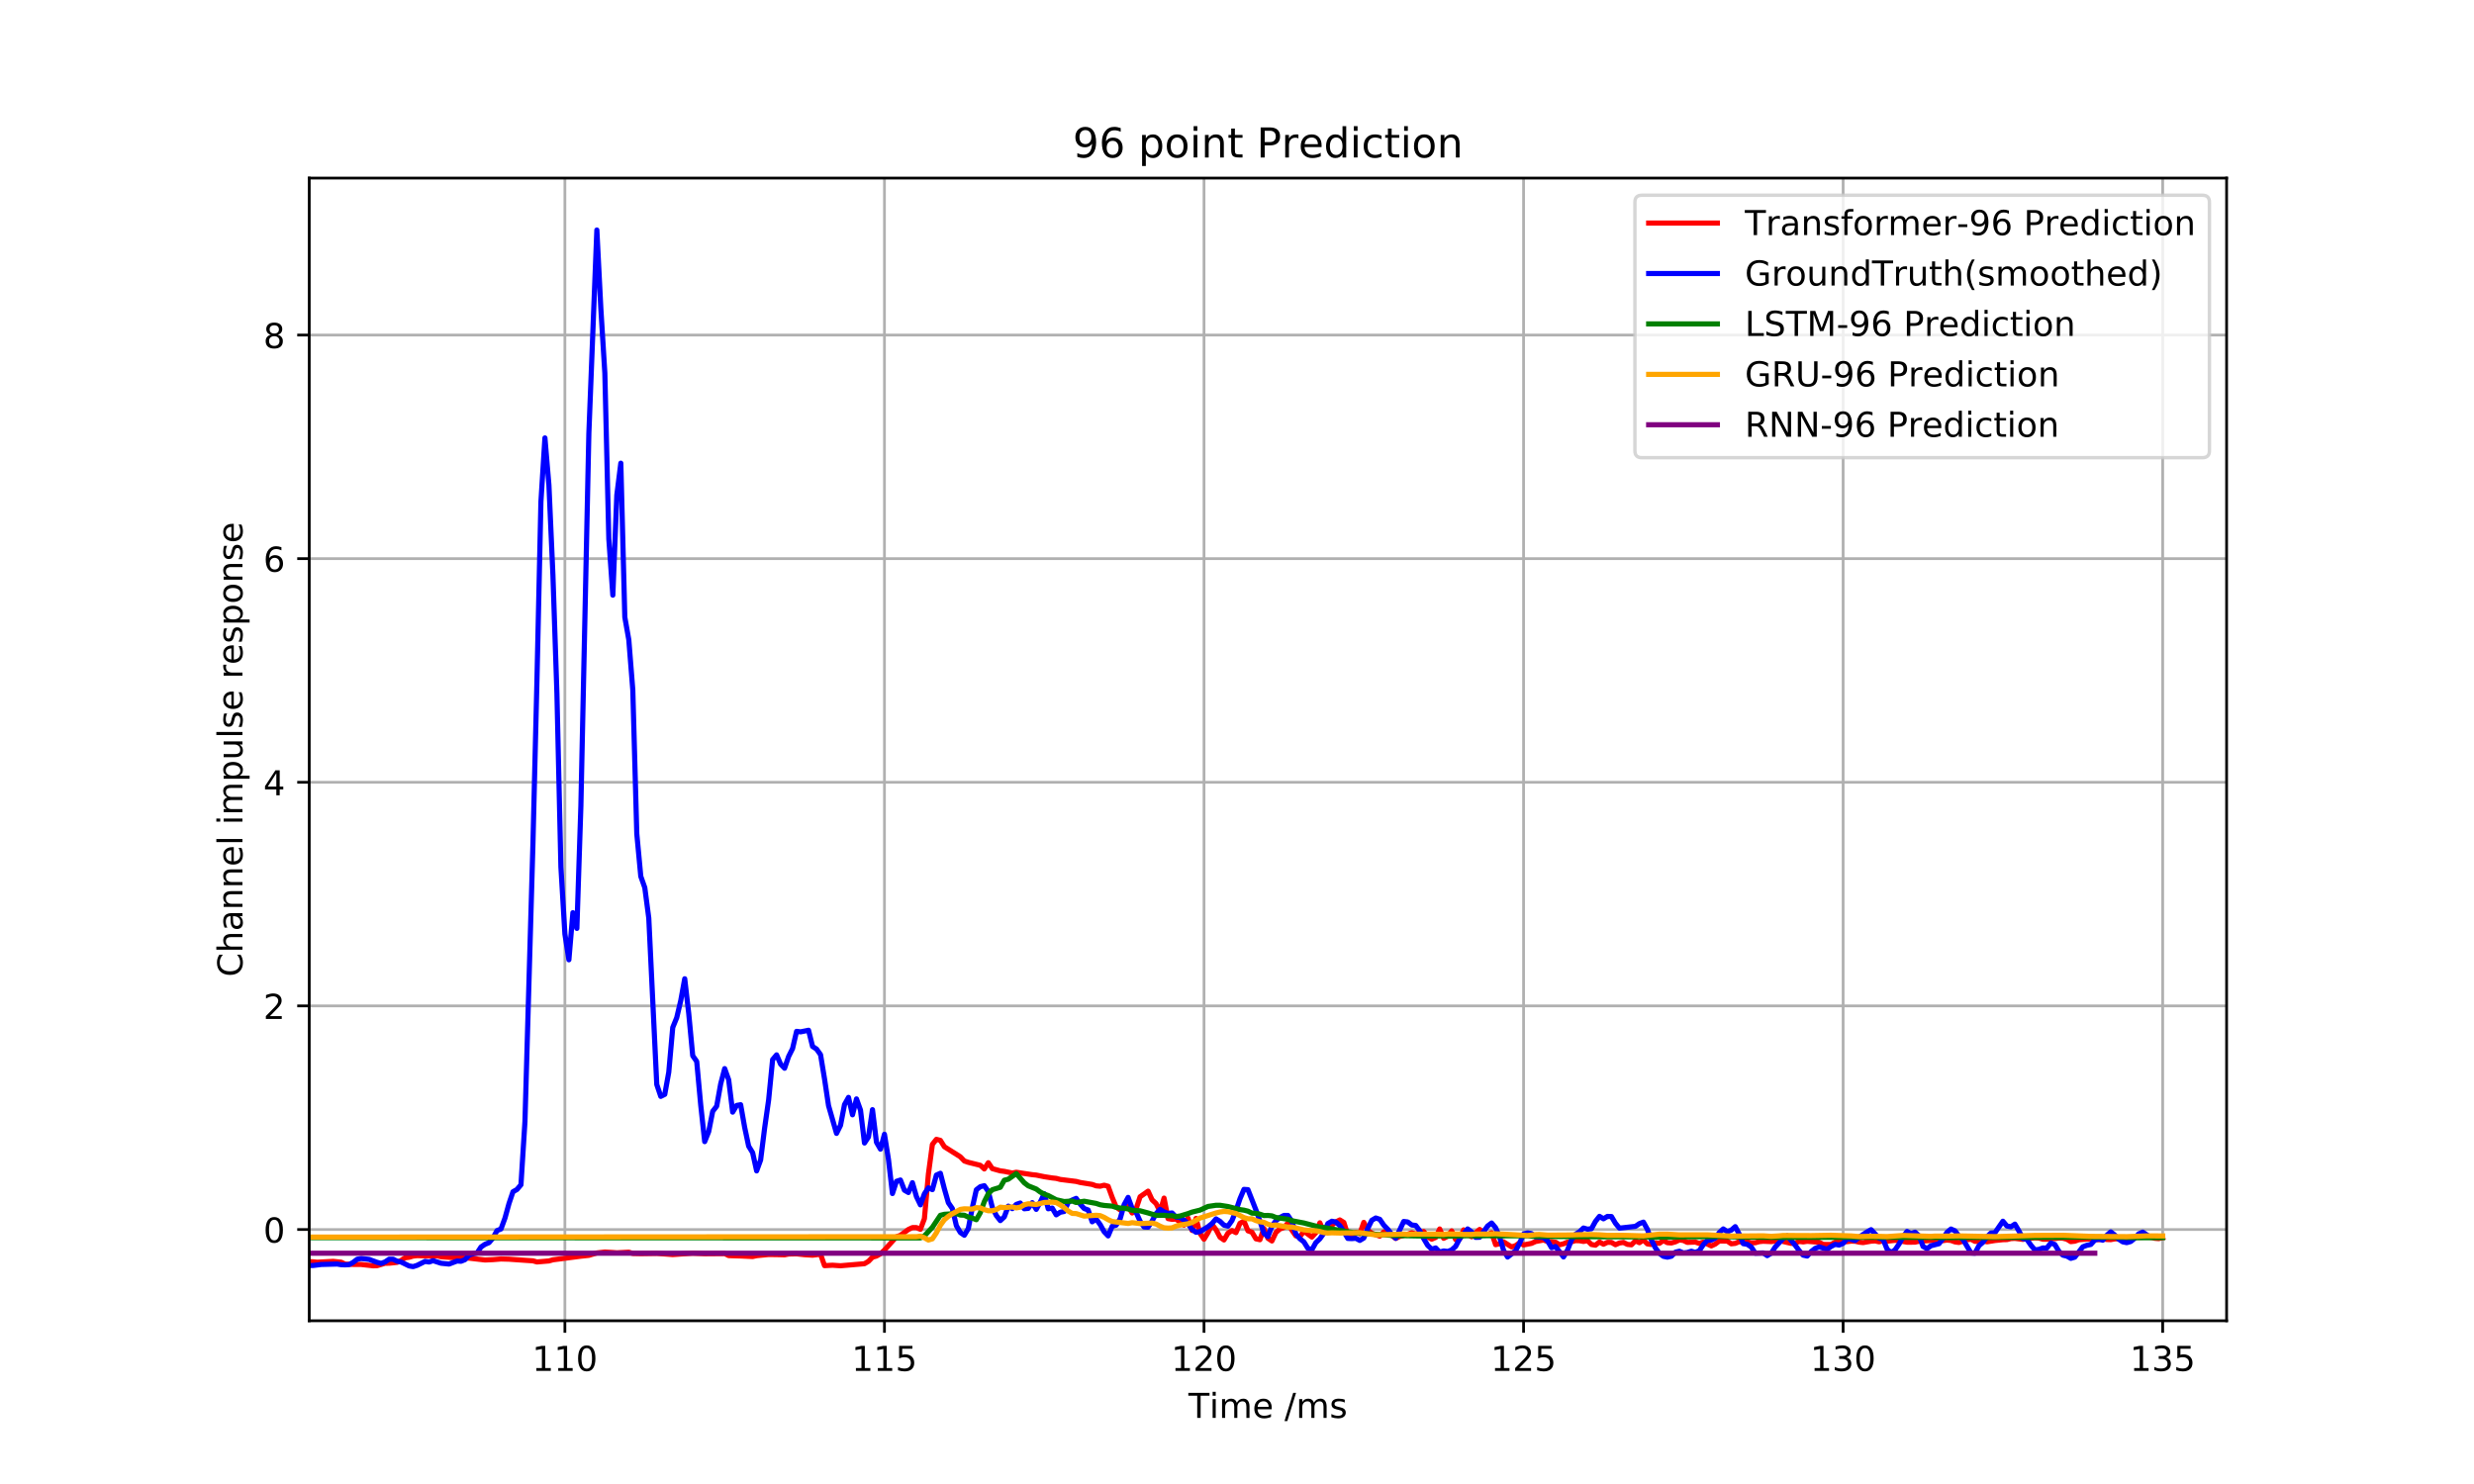 <?xml version="1.0" encoding="utf-8" standalone="no"?>
<!DOCTYPE svg PUBLIC "-//W3C//DTD SVG 1.1//EN"
  "http://www.w3.org/Graphics/SVG/1.1/DTD/svg11.dtd">
<!-- Created with matplotlib (https://matplotlib.org/) -->
<svg height="432pt" version="1.1" viewBox="0 0 720 432" width="720pt" xmlns="http://www.w3.org/2000/svg" xmlns:xlink="http://www.w3.org/1999/xlink">
 <defs>
  <style type="text/css">
*{stroke-linecap:butt;stroke-linejoin:round;}
  </style>
 </defs>
 <g id="figure_1">
  <g id="patch_1">
   <path d="M 0 432 
L 720 432 
L 720 0 
L 0 0 
z
" style="fill:#ffffff;"/>
  </g>
  <g id="axes_1">
   <g id="patch_2">
    <path d="M 90 384.48 
L 648 384.48 
L 648 51.84 
L 90 51.84 
z
" style="fill:#ffffff;"/>
   </g>
   <g id="matplotlib.axis_1">
    <g id="xtick_1">
     <g id="line2d_1">
      <path clip-path="url(#p7c4c75c8b6)" d="M 164.4 384.48 
L 164.4 51.84 
" style="fill:none;stroke:#b0b0b0;stroke-linecap:square;stroke-width:0.8;"/>
     </g>
     <g id="line2d_2">
      <defs>
       <path d="M 0 0 
L 0 3.5 
" id="mdbc71bac42" style="stroke:#000000;stroke-width:0.8;"/>
      </defs>
      <g>
       <use style="stroke:#000000;stroke-width:0.8;" x="164.4" xlink:href="#mdbc71bac42" y="384.48"/>
      </g>
     </g>
     <g id="text_1">
      <!-- 110 -->
      <defs>
       <path d="M 12.406 8.297 
L 28.516 8.297 
L 28.516 63.922 
L 10.984 60.406 
L 10.984 69.391 
L 28.422 72.906 
L 38.281 72.906 
L 38.281 8.297 
L 54.391 8.297 
L 54.391 0 
L 12.406 0 
z
" id="DejaVuSans-49"/>
       <path d="M 31.781 66.406 
Q 24.172 66.406 20.328 58.906 
Q 16.5 51.422 16.5 36.375 
Q 16.5 21.391 20.328 13.891 
Q 24.172 6.391 31.781 6.391 
Q 39.453 6.391 43.281 13.891 
Q 47.125 21.391 47.125 36.375 
Q 47.125 51.422 43.281 58.906 
Q 39.453 66.406 31.781 66.406 
z
M 31.781 74.219 
Q 44.047 74.219 50.516 64.516 
Q 56.984 54.828 56.984 36.375 
Q 56.984 17.969 50.516 8.266 
Q 44.047 -1.422 31.781 -1.422 
Q 19.531 -1.422 13.062 8.266 
Q 6.594 17.969 6.594 36.375 
Q 6.594 54.828 13.062 64.516 
Q 19.531 74.219 31.781 74.219 
z
" id="DejaVuSans-48"/>
      </defs>
      <g transform="translate(154.856 399.078)scale(0.1 -0.1)">
       <use xlink:href="#DejaVuSans-49"/>
       <use x="63.623" xlink:href="#DejaVuSans-49"/>
       <use x="127.246" xlink:href="#DejaVuSans-48"/>
      </g>
     </g>
    </g>
    <g id="xtick_2">
     <g id="line2d_3">
      <path clip-path="url(#p7c4c75c8b6)" d="M 257.4 384.48 
L 257.4 51.84 
" style="fill:none;stroke:#b0b0b0;stroke-linecap:square;stroke-width:0.8;"/>
     </g>
     <g id="line2d_4">
      <g>
       <use style="stroke:#000000;stroke-width:0.8;" x="257.4" xlink:href="#mdbc71bac42" y="384.48"/>
      </g>
     </g>
     <g id="text_2">
      <!-- 115 -->
      <defs>
       <path d="M 10.797 72.906 
L 49.516 72.906 
L 49.516 64.594 
L 19.828 64.594 
L 19.828 46.734 
Q 21.969 47.469 24.109 47.828 
Q 26.266 48.188 28.422 48.188 
Q 40.625 48.188 47.75 41.5 
Q 54.891 34.812 54.891 23.391 
Q 54.891 11.625 47.562 5.094 
Q 40.234 -1.422 26.906 -1.422 
Q 22.312 -1.422 17.547 -0.641 
Q 12.797 0.141 7.719 1.703 
L 7.719 11.625 
Q 12.109 9.234 16.797 8.062 
Q 21.484 6.891 26.703 6.891 
Q 35.156 6.891 40.078 11.328 
Q 45.016 15.766 45.016 23.391 
Q 45.016 31 40.078 35.438 
Q 35.156 39.891 26.703 39.891 
Q 22.75 39.891 18.812 39.016 
Q 14.891 38.141 10.797 36.281 
z
" id="DejaVuSans-53"/>
      </defs>
      <g transform="translate(247.856 399.078)scale(0.1 -0.1)">
       <use xlink:href="#DejaVuSans-49"/>
       <use x="63.623" xlink:href="#DejaVuSans-49"/>
       <use x="127.246" xlink:href="#DejaVuSans-53"/>
      </g>
     </g>
    </g>
    <g id="xtick_3">
     <g id="line2d_5">
      <path clip-path="url(#p7c4c75c8b6)" d="M 350.4 384.48 
L 350.4 51.84 
" style="fill:none;stroke:#b0b0b0;stroke-linecap:square;stroke-width:0.8;"/>
     </g>
     <g id="line2d_6">
      <g>
       <use style="stroke:#000000;stroke-width:0.8;" x="350.4" xlink:href="#mdbc71bac42" y="384.48"/>
      </g>
     </g>
     <g id="text_3">
      <!-- 120 -->
      <defs>
       <path d="M 19.188 8.297 
L 53.609 8.297 
L 53.609 0 
L 7.328 0 
L 7.328 8.297 
Q 12.938 14.109 22.625 23.891 
Q 32.328 33.688 34.812 36.531 
Q 39.547 41.844 41.422 45.531 
Q 43.312 49.219 43.312 52.781 
Q 43.312 58.594 39.234 62.25 
Q 35.156 65.922 28.609 65.922 
Q 23.969 65.922 18.812 64.312 
Q 13.672 62.703 7.812 59.422 
L 7.812 69.391 
Q 13.766 71.781 18.938 73 
Q 24.125 74.219 28.422 74.219 
Q 39.75 74.219 46.484 68.547 
Q 53.219 62.891 53.219 53.422 
Q 53.219 48.922 51.531 44.891 
Q 49.859 40.875 45.406 35.406 
Q 44.188 33.984 37.641 27.219 
Q 31.109 20.453 19.188 8.297 
z
" id="DejaVuSans-50"/>
      </defs>
      <g transform="translate(340.856 399.078)scale(0.1 -0.1)">
       <use xlink:href="#DejaVuSans-49"/>
       <use x="63.623" xlink:href="#DejaVuSans-50"/>
       <use x="127.246" xlink:href="#DejaVuSans-48"/>
      </g>
     </g>
    </g>
    <g id="xtick_4">
     <g id="line2d_7">
      <path clip-path="url(#p7c4c75c8b6)" d="M 443.4 384.48 
L 443.4 51.84 
" style="fill:none;stroke:#b0b0b0;stroke-linecap:square;stroke-width:0.8;"/>
     </g>
     <g id="line2d_8">
      <g>
       <use style="stroke:#000000;stroke-width:0.8;" x="443.4" xlink:href="#mdbc71bac42" y="384.48"/>
      </g>
     </g>
     <g id="text_4">
      <!-- 125 -->
      <g transform="translate(433.856 399.078)scale(0.1 -0.1)">
       <use xlink:href="#DejaVuSans-49"/>
       <use x="63.623" xlink:href="#DejaVuSans-50"/>
       <use x="127.246" xlink:href="#DejaVuSans-53"/>
      </g>
     </g>
    </g>
    <g id="xtick_5">
     <g id="line2d_9">
      <path clip-path="url(#p7c4c75c8b6)" d="M 536.4 384.48 
L 536.4 51.84 
" style="fill:none;stroke:#b0b0b0;stroke-linecap:square;stroke-width:0.8;"/>
     </g>
     <g id="line2d_10">
      <g>
       <use style="stroke:#000000;stroke-width:0.8;" x="536.4" xlink:href="#mdbc71bac42" y="384.48"/>
      </g>
     </g>
     <g id="text_5">
      <!-- 130 -->
      <defs>
       <path d="M 40.578 39.312 
Q 47.656 37.797 51.625 33 
Q 55.609 28.219 55.609 21.188 
Q 55.609 10.406 48.188 4.484 
Q 40.766 -1.422 27.094 -1.422 
Q 22.516 -1.422 17.656 -0.516 
Q 12.797 0.391 7.625 2.203 
L 7.625 11.719 
Q 11.719 9.328 16.594 8.109 
Q 21.484 6.891 26.812 6.891 
Q 36.078 6.891 40.938 10.547 
Q 45.797 14.203 45.797 21.188 
Q 45.797 27.641 41.281 31.266 
Q 36.766 34.906 28.719 34.906 
L 20.219 34.906 
L 20.219 43.016 
L 29.109 43.016 
Q 36.375 43.016 40.234 45.922 
Q 44.094 48.828 44.094 54.297 
Q 44.094 59.906 40.109 62.906 
Q 36.141 65.922 28.719 65.922 
Q 24.656 65.922 20.016 65.031 
Q 15.375 64.156 9.812 62.312 
L 9.812 71.094 
Q 15.438 72.656 20.344 73.438 
Q 25.25 74.219 29.594 74.219 
Q 40.828 74.219 47.359 69.109 
Q 53.906 64.016 53.906 55.328 
Q 53.906 49.266 50.438 45.094 
Q 46.969 40.922 40.578 39.312 
z
" id="DejaVuSans-51"/>
      </defs>
      <g transform="translate(526.856 399.078)scale(0.1 -0.1)">
       <use xlink:href="#DejaVuSans-49"/>
       <use x="63.623" xlink:href="#DejaVuSans-51"/>
       <use x="127.246" xlink:href="#DejaVuSans-48"/>
      </g>
     </g>
    </g>
    <g id="xtick_6">
     <g id="line2d_11">
      <path clip-path="url(#p7c4c75c8b6)" d="M 629.4 384.48 
L 629.4 51.84 
" style="fill:none;stroke:#b0b0b0;stroke-linecap:square;stroke-width:0.8;"/>
     </g>
     <g id="line2d_12">
      <g>
       <use style="stroke:#000000;stroke-width:0.8;" x="629.4" xlink:href="#mdbc71bac42" y="384.48"/>
      </g>
     </g>
     <g id="text_6">
      <!-- 135 -->
      <g transform="translate(619.856 399.078)scale(0.1 -0.1)">
       <use xlink:href="#DejaVuSans-49"/>
       <use x="63.623" xlink:href="#DejaVuSans-51"/>
       <use x="127.246" xlink:href="#DejaVuSans-53"/>
      </g>
     </g>
    </g>
    <g id="text_7">
     <!-- Time /ms -->
     <defs>
      <path d="M -0.297 72.906 
L 61.375 72.906 
L 61.375 64.594 
L 35.5 64.594 
L 35.5 0 
L 25.594 0 
L 25.594 64.594 
L -0.297 64.594 
z
" id="DejaVuSans-84"/>
      <path d="M 9.422 54.688 
L 18.406 54.688 
L 18.406 0 
L 9.422 0 
z
M 9.422 75.984 
L 18.406 75.984 
L 18.406 64.594 
L 9.422 64.594 
z
" id="DejaVuSans-105"/>
      <path d="M 52 44.188 
Q 55.375 50.25 60.062 53.125 
Q 64.75 56 71.094 56 
Q 79.641 56 84.281 50.016 
Q 88.922 44.047 88.922 33.016 
L 88.922 0 
L 79.891 0 
L 79.891 32.719 
Q 79.891 40.578 77.094 44.375 
Q 74.312 48.188 68.609 48.188 
Q 61.625 48.188 57.562 43.547 
Q 53.516 38.922 53.516 30.906 
L 53.516 0 
L 44.484 0 
L 44.484 32.719 
Q 44.484 40.625 41.703 44.406 
Q 38.922 48.188 33.109 48.188 
Q 26.219 48.188 22.156 43.531 
Q 18.109 38.875 18.109 30.906 
L 18.109 0 
L 9.078 0 
L 9.078 54.688 
L 18.109 54.688 
L 18.109 46.188 
Q 21.188 51.219 25.484 53.609 
Q 29.781 56 35.688 56 
Q 41.656 56 45.828 52.969 
Q 50 49.953 52 44.188 
z
" id="DejaVuSans-109"/>
      <path d="M 56.203 29.594 
L 56.203 25.203 
L 14.891 25.203 
Q 15.484 15.922 20.484 11.062 
Q 25.484 6.203 34.422 6.203 
Q 39.594 6.203 44.453 7.469 
Q 49.312 8.734 54.109 11.281 
L 54.109 2.781 
Q 49.266 0.734 44.188 -0.344 
Q 39.109 -1.422 33.891 -1.422 
Q 20.797 -1.422 13.156 6.188 
Q 5.516 13.812 5.516 26.812 
Q 5.516 40.234 12.766 48.109 
Q 20.016 56 32.328 56 
Q 43.359 56 49.781 48.891 
Q 56.203 41.797 56.203 29.594 
z
M 47.219 32.234 
Q 47.125 39.594 43.094 43.984 
Q 39.062 48.391 32.422 48.391 
Q 24.906 48.391 20.391 44.141 
Q 15.875 39.891 15.188 32.172 
z
" id="DejaVuSans-101"/>
      <path id="DejaVuSans-32"/>
      <path d="M 25.391 72.906 
L 33.688 72.906 
L 8.297 -9.281 
L 0 -9.281 
z
" id="DejaVuSans-47"/>
      <path d="M 44.281 53.078 
L 44.281 44.578 
Q 40.484 46.531 36.375 47.5 
Q 32.281 48.484 27.875 48.484 
Q 21.188 48.484 17.844 46.438 
Q 14.5 44.391 14.5 40.281 
Q 14.5 37.156 16.891 35.375 
Q 19.281 33.594 26.516 31.984 
L 29.594 31.297 
Q 39.156 29.25 43.188 25.516 
Q 47.219 21.781 47.219 15.094 
Q 47.219 7.469 41.188 3.016 
Q 35.156 -1.422 24.609 -1.422 
Q 20.219 -1.422 15.453 -0.562 
Q 10.688 0.297 5.422 2 
L 5.422 11.281 
Q 10.406 8.688 15.234 7.391 
Q 20.062 6.109 24.812 6.109 
Q 31.156 6.109 34.562 8.281 
Q 37.984 10.453 37.984 14.406 
Q 37.984 18.062 35.516 20.016 
Q 33.062 21.969 24.703 23.781 
L 21.578 24.516 
Q 13.234 26.266 9.516 29.906 
Q 5.812 33.547 5.812 39.891 
Q 5.812 47.609 11.281 51.797 
Q 16.75 56 26.812 56 
Q 31.781 56 36.172 55.266 
Q 40.578 54.547 44.281 53.078 
z
" id="DejaVuSans-115"/>
     </defs>
     <g transform="translate(345.864 412.757)scale(0.1 -0.1)">
      <use xlink:href="#DejaVuSans-84"/>
      <use x="61.037" xlink:href="#DejaVuSans-105"/>
      <use x="88.82" xlink:href="#DejaVuSans-109"/>
      <use x="186.232" xlink:href="#DejaVuSans-101"/>
      <use x="247.756" xlink:href="#DejaVuSans-32"/>
      <use x="279.543" xlink:href="#DejaVuSans-47"/>
      <use x="313.234" xlink:href="#DejaVuSans-109"/>
      <use x="410.646" xlink:href="#DejaVuSans-115"/>
     </g>
    </g>
   </g>
   <g id="matplotlib.axis_2">
    <g id="ytick_1">
     <g id="line2d_13">
      <path clip-path="url(#p7c4c75c8b6)" d="M 90 357.915 
L 648 357.915 
" style="fill:none;stroke:#b0b0b0;stroke-linecap:square;stroke-width:0.8;"/>
     </g>
     <g id="line2d_14">
      <defs>
       <path d="M 0 0 
L -3.5 0 
" id="m0d0dd8acbd" style="stroke:#000000;stroke-width:0.8;"/>
      </defs>
      <g>
       <use style="stroke:#000000;stroke-width:0.8;" x="90" xlink:href="#m0d0dd8acbd" y="357.915"/>
      </g>
     </g>
     <g id="text_8">
      <!-- 0 -->
      <g transform="translate(76.638 361.714)scale(0.1 -0.1)">
       <use xlink:href="#DejaVuSans-48"/>
      </g>
     </g>
    </g>
    <g id="ytick_2">
     <g id="line2d_15">
      <path clip-path="url(#p7c4c75c8b6)" d="M 90 292.819 
L 648 292.819 
" style="fill:none;stroke:#b0b0b0;stroke-linecap:square;stroke-width:0.8;"/>
     </g>
     <g id="line2d_16">
      <g>
       <use style="stroke:#000000;stroke-width:0.8;" x="90" xlink:href="#m0d0dd8acbd" y="292.819"/>
      </g>
     </g>
     <g id="text_9">
      <!-- 2 -->
      <g transform="translate(76.638 296.618)scale(0.1 -0.1)">
       <use xlink:href="#DejaVuSans-50"/>
      </g>
     </g>
    </g>
    <g id="ytick_3">
     <g id="line2d_17">
      <path clip-path="url(#p7c4c75c8b6)" d="M 90 227.723 
L 648 227.723 
" style="fill:none;stroke:#b0b0b0;stroke-linecap:square;stroke-width:0.8;"/>
     </g>
     <g id="line2d_18">
      <g>
       <use style="stroke:#000000;stroke-width:0.8;" x="90" xlink:href="#m0d0dd8acbd" y="227.723"/>
      </g>
     </g>
     <g id="text_10">
      <!-- 4 -->
      <defs>
       <path d="M 37.797 64.312 
L 12.891 25.391 
L 37.797 25.391 
z
M 35.203 72.906 
L 47.609 72.906 
L 47.609 25.391 
L 58.016 25.391 
L 58.016 17.188 
L 47.609 17.188 
L 47.609 0 
L 37.797 0 
L 37.797 17.188 
L 4.891 17.188 
L 4.891 26.703 
z
" id="DejaVuSans-52"/>
      </defs>
      <g transform="translate(76.638 231.522)scale(0.1 -0.1)">
       <use xlink:href="#DejaVuSans-52"/>
      </g>
     </g>
    </g>
    <g id="ytick_4">
     <g id="line2d_19">
      <path clip-path="url(#p7c4c75c8b6)" d="M 90 162.627 
L 648 162.627 
" style="fill:none;stroke:#b0b0b0;stroke-linecap:square;stroke-width:0.8;"/>
     </g>
     <g id="line2d_20">
      <g>
       <use style="stroke:#000000;stroke-width:0.8;" x="90" xlink:href="#m0d0dd8acbd" y="162.627"/>
      </g>
     </g>
     <g id="text_11">
      <!-- 6 -->
      <defs>
       <path d="M 33.016 40.375 
Q 26.375 40.375 22.484 35.828 
Q 18.609 31.297 18.609 23.391 
Q 18.609 15.531 22.484 10.953 
Q 26.375 6.391 33.016 6.391 
Q 39.656 6.391 43.531 10.953 
Q 47.406 15.531 47.406 23.391 
Q 47.406 31.297 43.531 35.828 
Q 39.656 40.375 33.016 40.375 
z
M 52.594 71.297 
L 52.594 62.312 
Q 48.875 64.062 45.094 64.984 
Q 41.312 65.922 37.594 65.922 
Q 27.828 65.922 22.672 59.328 
Q 17.531 52.734 16.797 39.406 
Q 19.672 43.656 24.016 45.922 
Q 28.375 48.188 33.594 48.188 
Q 44.578 48.188 50.953 41.516 
Q 57.328 34.859 57.328 23.391 
Q 57.328 12.156 50.688 5.359 
Q 44.047 -1.422 33.016 -1.422 
Q 20.359 -1.422 13.672 8.266 
Q 6.984 17.969 6.984 36.375 
Q 6.984 53.656 15.188 63.938 
Q 23.391 74.219 37.203 74.219 
Q 40.922 74.219 44.703 73.484 
Q 48.484 72.75 52.594 71.297 
z
" id="DejaVuSans-54"/>
      </defs>
      <g transform="translate(76.638 166.427)scale(0.1 -0.1)">
       <use xlink:href="#DejaVuSans-54"/>
      </g>
     </g>
    </g>
    <g id="ytick_5">
     <g id="line2d_21">
      <path clip-path="url(#p7c4c75c8b6)" d="M 90 97.532 
L 648 97.532 
" style="fill:none;stroke:#b0b0b0;stroke-linecap:square;stroke-width:0.8;"/>
     </g>
     <g id="line2d_22">
      <g>
       <use style="stroke:#000000;stroke-width:0.8;" x="90" xlink:href="#m0d0dd8acbd" y="97.532"/>
      </g>
     </g>
     <g id="text_12">
      <!-- 8 -->
      <defs>
       <path d="M 31.781 34.625 
Q 24.75 34.625 20.719 30.859 
Q 16.703 27.094 16.703 20.516 
Q 16.703 13.922 20.719 10.156 
Q 24.75 6.391 31.781 6.391 
Q 38.812 6.391 42.859 10.172 
Q 46.922 13.969 46.922 20.516 
Q 46.922 27.094 42.891 30.859 
Q 38.875 34.625 31.781 34.625 
z
M 21.922 38.812 
Q 15.578 40.375 12.031 44.719 
Q 8.5 49.078 8.5 55.328 
Q 8.5 64.062 14.719 69.141 
Q 20.953 74.219 31.781 74.219 
Q 42.672 74.219 48.875 69.141 
Q 55.078 64.062 55.078 55.328 
Q 55.078 49.078 51.531 44.719 
Q 48 40.375 41.703 38.812 
Q 48.828 37.156 52.797 32.312 
Q 56.781 27.484 56.781 20.516 
Q 56.781 9.906 50.312 4.234 
Q 43.844 -1.422 31.781 -1.422 
Q 19.734 -1.422 13.25 4.234 
Q 6.781 9.906 6.781 20.516 
Q 6.781 27.484 10.781 32.312 
Q 14.797 37.156 21.922 38.812 
z
M 18.312 54.391 
Q 18.312 48.734 21.844 45.562 
Q 25.391 42.391 31.781 42.391 
Q 38.141 42.391 41.719 45.562 
Q 45.312 48.734 45.312 54.391 
Q 45.312 60.062 41.719 63.234 
Q 38.141 66.406 31.781 66.406 
Q 25.391 66.406 21.844 63.234 
Q 18.312 60.062 18.312 54.391 
z
" id="DejaVuSans-56"/>
      </defs>
      <g transform="translate(76.638 101.331)scale(0.1 -0.1)">
       <use xlink:href="#DejaVuSans-56"/>
      </g>
     </g>
    </g>
    <g id="text_13">
     <!-- Channel impulse response -->
     <defs>
      <path d="M 64.406 67.281 
L 64.406 56.891 
Q 59.422 61.531 53.781 63.812 
Q 48.141 66.109 41.797 66.109 
Q 29.297 66.109 22.656 58.469 
Q 16.016 50.828 16.016 36.375 
Q 16.016 21.969 22.656 14.328 
Q 29.297 6.688 41.797 6.688 
Q 48.141 6.688 53.781 8.984 
Q 59.422 11.281 64.406 15.922 
L 64.406 5.609 
Q 59.234 2.094 53.438 0.328 
Q 47.656 -1.422 41.219 -1.422 
Q 24.656 -1.422 15.125 8.703 
Q 5.609 18.844 5.609 36.375 
Q 5.609 53.953 15.125 64.078 
Q 24.656 74.219 41.219 74.219 
Q 47.75 74.219 53.531 72.484 
Q 59.328 70.75 64.406 67.281 
z
" id="DejaVuSans-67"/>
      <path d="M 54.891 33.016 
L 54.891 0 
L 45.906 0 
L 45.906 32.719 
Q 45.906 40.484 42.875 44.328 
Q 39.844 48.188 33.797 48.188 
Q 26.516 48.188 22.312 43.547 
Q 18.109 38.922 18.109 30.906 
L 18.109 0 
L 9.078 0 
L 9.078 75.984 
L 18.109 75.984 
L 18.109 46.188 
Q 21.344 51.125 25.703 53.562 
Q 30.078 56 35.797 56 
Q 45.219 56 50.047 50.172 
Q 54.891 44.344 54.891 33.016 
z
" id="DejaVuSans-104"/>
      <path d="M 34.281 27.484 
Q 23.391 27.484 19.188 25 
Q 14.984 22.516 14.984 16.5 
Q 14.984 11.719 18.141 8.906 
Q 21.297 6.109 26.703 6.109 
Q 34.188 6.109 38.703 11.406 
Q 43.219 16.703 43.219 25.484 
L 43.219 27.484 
z
M 52.203 31.203 
L 52.203 0 
L 43.219 0 
L 43.219 8.297 
Q 40.141 3.328 35.547 0.953 
Q 30.953 -1.422 24.312 -1.422 
Q 15.922 -1.422 10.953 3.297 
Q 6 8.016 6 15.922 
Q 6 25.141 12.172 29.828 
Q 18.359 34.516 30.609 34.516 
L 43.219 34.516 
L 43.219 35.406 
Q 43.219 41.609 39.141 45 
Q 35.062 48.391 27.688 48.391 
Q 23 48.391 18.547 47.266 
Q 14.109 46.141 10.016 43.891 
L 10.016 52.203 
Q 14.938 54.109 19.578 55.047 
Q 24.219 56 28.609 56 
Q 40.484 56 46.344 49.844 
Q 52.203 43.703 52.203 31.203 
z
" id="DejaVuSans-97"/>
      <path d="M 54.891 33.016 
L 54.891 0 
L 45.906 0 
L 45.906 32.719 
Q 45.906 40.484 42.875 44.328 
Q 39.844 48.188 33.797 48.188 
Q 26.516 48.188 22.312 43.547 
Q 18.109 38.922 18.109 30.906 
L 18.109 0 
L 9.078 0 
L 9.078 54.688 
L 18.109 54.688 
L 18.109 46.188 
Q 21.344 51.125 25.703 53.562 
Q 30.078 56 35.797 56 
Q 45.219 56 50.047 50.172 
Q 54.891 44.344 54.891 33.016 
z
" id="DejaVuSans-110"/>
      <path d="M 9.422 75.984 
L 18.406 75.984 
L 18.406 0 
L 9.422 0 
z
" id="DejaVuSans-108"/>
      <path d="M 18.109 8.203 
L 18.109 -20.797 
L 9.078 -20.797 
L 9.078 54.688 
L 18.109 54.688 
L 18.109 46.391 
Q 20.953 51.266 25.266 53.625 
Q 29.594 56 35.594 56 
Q 45.562 56 51.781 48.094 
Q 58.016 40.188 58.016 27.297 
Q 58.016 14.406 51.781 6.484 
Q 45.562 -1.422 35.594 -1.422 
Q 29.594 -1.422 25.266 0.953 
Q 20.953 3.328 18.109 8.203 
z
M 48.688 27.297 
Q 48.688 37.203 44.609 42.844 
Q 40.531 48.484 33.406 48.484 
Q 26.266 48.484 22.188 42.844 
Q 18.109 37.203 18.109 27.297 
Q 18.109 17.391 22.188 11.75 
Q 26.266 6.109 33.406 6.109 
Q 40.531 6.109 44.609 11.75 
Q 48.688 17.391 48.688 27.297 
z
" id="DejaVuSans-112"/>
      <path d="M 8.5 21.578 
L 8.5 54.688 
L 17.484 54.688 
L 17.484 21.922 
Q 17.484 14.156 20.5 10.266 
Q 23.531 6.391 29.594 6.391 
Q 36.859 6.391 41.078 11.031 
Q 45.312 15.672 45.312 23.688 
L 45.312 54.688 
L 54.297 54.688 
L 54.297 0 
L 45.312 0 
L 45.312 8.406 
Q 42.047 3.422 37.719 1 
Q 33.406 -1.422 27.688 -1.422 
Q 18.266 -1.422 13.375 4.438 
Q 8.5 10.297 8.5 21.578 
z
M 31.109 56 
z
" id="DejaVuSans-117"/>
      <path d="M 41.109 46.297 
Q 39.594 47.172 37.812 47.578 
Q 36.031 48 33.891 48 
Q 26.266 48 22.188 43.047 
Q 18.109 38.094 18.109 28.812 
L 18.109 0 
L 9.078 0 
L 9.078 54.688 
L 18.109 54.688 
L 18.109 46.188 
Q 20.953 51.172 25.484 53.578 
Q 30.031 56 36.531 56 
Q 37.453 56 38.578 55.875 
Q 39.703 55.766 41.062 55.516 
z
" id="DejaVuSans-114"/>
      <path d="M 30.609 48.391 
Q 23.391 48.391 19.188 42.75 
Q 14.984 37.109 14.984 27.297 
Q 14.984 17.484 19.156 11.844 
Q 23.344 6.203 30.609 6.203 
Q 37.797 6.203 41.984 11.859 
Q 46.188 17.531 46.188 27.297 
Q 46.188 37.016 41.984 42.703 
Q 37.797 48.391 30.609 48.391 
z
M 30.609 56 
Q 42.328 56 49.016 48.375 
Q 55.719 40.766 55.719 27.297 
Q 55.719 13.875 49.016 6.219 
Q 42.328 -1.422 30.609 -1.422 
Q 18.844 -1.422 12.172 6.219 
Q 5.516 13.875 5.516 27.297 
Q 5.516 40.766 12.172 48.375 
Q 18.844 56 30.609 56 
z
" id="DejaVuSans-111"/>
     </defs>
     <g transform="translate(70.558 284.357)rotate(-90)scale(0.1 -0.1)">
      <use xlink:href="#DejaVuSans-67"/>
      <use x="69.824" xlink:href="#DejaVuSans-104"/>
      <use x="133.203" xlink:href="#DejaVuSans-97"/>
      <use x="194.482" xlink:href="#DejaVuSans-110"/>
      <use x="257.861" xlink:href="#DejaVuSans-110"/>
      <use x="321.24" xlink:href="#DejaVuSans-101"/>
      <use x="382.764" xlink:href="#DejaVuSans-108"/>
      <use x="410.547" xlink:href="#DejaVuSans-32"/>
      <use x="442.334" xlink:href="#DejaVuSans-105"/>
      <use x="470.117" xlink:href="#DejaVuSans-109"/>
      <use x="567.529" xlink:href="#DejaVuSans-112"/>
      <use x="631.006" xlink:href="#DejaVuSans-117"/>
      <use x="694.385" xlink:href="#DejaVuSans-108"/>
      <use x="722.168" xlink:href="#DejaVuSans-115"/>
      <use x="774.268" xlink:href="#DejaVuSans-101"/>
      <use x="835.791" xlink:href="#DejaVuSans-32"/>
      <use x="867.578" xlink:href="#DejaVuSans-114"/>
      <use x="908.66" xlink:href="#DejaVuSans-101"/>
      <use x="970.184" xlink:href="#DejaVuSans-115"/>
      <use x="1022.283" xlink:href="#DejaVuSans-112"/>
      <use x="1085.76" xlink:href="#DejaVuSans-111"/>
      <use x="1146.941" xlink:href="#DejaVuSans-110"/>
      <use x="1210.32" xlink:href="#DejaVuSans-115"/>
      <use x="1262.42" xlink:href="#DejaVuSans-101"/>
     </g>
    </g>
   </g>
   <g id="line2d_23">
    <path clip-path="url(#p7c4c75c8b6)" d="M 88.838 367.201 
L 91.162 367.325 
L 92.325 367.437 
L 96.975 367.187 
L 99.3 367.438 
L 100.463 368.002 
L 102.787 368.074 
L 105.112 368.09 
L 108.6 368.48 
L 109.763 368.438 
L 112.088 367.734 
L 113.25 367.723 
L 115.575 367.478 
L 116.737 366.911 
L 117.9 366.147 
L 119.062 365.991 
L 120.225 365.653 
L 121.388 365.517 
L 124.875 365.616 
L 127.2 365.563 
L 128.363 365.839 
L 130.688 366.013 
L 133.012 366.202 
L 136.5 366.25 
L 141.15 366.786 
L 143.475 366.683 
L 145.8 366.493 
L 148.125 366.556 
L 152.775 366.881 
L 155.1 367.034 
L 156.262 367.36 
L 159.75 367.067 
L 160.912 366.737 
L 169.05 365.684 
L 171.375 365.438 
L 173.7 364.738 
L 176.025 364.478 
L 178.35 364.614 
L 179.512 364.701 
L 183 364.516 
L 184.162 364.882 
L 186.488 364.936 
L 191.137 364.862 
L 195.787 365.216 
L 201.6 364.816 
L 205.088 364.968 
L 210.9 364.92 
L 212.062 365.514 
L 215.55 365.619 
L 219.037 365.784 
L 220.2 365.531 
L 223.688 365.193 
L 226.012 365.222 
L 228.338 365.282 
L 229.5 365.052 
L 231.825 365 
L 234.15 365.25 
L 236.475 365.39 
L 238.8 365.114 
L 239.963 368.437 
L 242.287 368.314 
L 244.613 368.47 
L 251.588 367.873 
L 252.75 367.177 
L 253.912 365.978 
L 255.075 365.641 
L 256.238 364.984 
L 257.4 363.908 
L 260.887 360.021 
L 262.05 359.609 
L 264.375 357.9 
L 265.538 357.361 
L 266.7 357.358 
L 267.863 357.855 
L 269.025 354.764 
L 270.188 341.782 
L 271.35 333.136 
L 272.512 331.663 
L 273.675 331.97 
L 274.837 333.817 
L 279.488 336.755 
L 280.65 337.966 
L 281.812 338.364 
L 285.3 339.227 
L 286.462 340.286 
L 287.625 338.473 
L 288.788 340.191 
L 291.113 340.843 
L 292.275 340.992 
L 294.6 341.477 
L 295.762 341.249 
L 298.087 341.609 
L 300.413 341.953 
L 301.575 342.072 
L 303.9 342.544 
L 306.225 342.908 
L 307.387 343.033 
L 308.55 343.34 
L 313.2 343.922 
L 314.363 344.226 
L 317.85 344.79 
L 319.012 345.206 
L 320.175 345.314 
L 321.337 345.02 
L 322.5 345.339 
L 323.663 348.526 
L 324.825 351.346 
L 325.988 352.204 
L 327.15 351.571 
L 328.312 351.163 
L 329.475 353.105 
L 330.637 351.886 
L 331.8 348.382 
L 334.125 346.752 
L 335.288 349.283 
L 336.45 350.368 
L 337.613 352.684 
L 338.775 348.775 
L 339.938 354.746 
L 341.1 354.955 
L 342.262 354.877 
L 344.587 356.639 
L 345.75 354.593 
L 346.913 358.182 
L 348.075 354.69 
L 349.238 359.048 
L 350.4 360.746 
L 351.562 358.836 
L 352.725 356.444 
L 353.887 357.953 
L 355.05 360.152 
L 356.212 360.957 
L 357.375 358.976 
L 358.538 358.232 
L 359.7 358.824 
L 360.863 356.108 
L 362.025 355.468 
L 363.188 358.299 
L 364.35 358.692 
L 365.512 360.625 
L 366.675 360.886 
L 367.837 357.624 
L 369 360.476 
L 370.163 361.251 
L 371.325 358.779 
L 372.488 357.755 
L 373.65 357.341 
L 374.812 356.032 
L 375.975 358.124 
L 377.137 359.762 
L 378.3 360.012 
L 379.462 358.403 
L 381.788 360.114 
L 382.95 358.84 
L 384.113 355.972 
L 385.275 358.682 
L 386.438 358.739 
L 387.6 356.692 
L 388.762 355.722 
L 389.925 355.129 
L 391.087 355.855 
L 392.25 359.47 
L 393.413 359.807 
L 394.575 358.778 
L 395.738 359.142 
L 396.9 355.837 
L 398.062 358.1 
L 399.225 359.001 
L 401.55 359.845 
L 402.712 358.622 
L 403.875 358.35 
L 405.038 359.661 
L 406.2 360.51 
L 407.363 359.923 
L 409.688 359.308 
L 410.85 358.873 
L 412.012 359.218 
L 414.337 358.499 
L 415.5 360.061 
L 416.663 360.731 
L 417.825 360.222 
L 418.988 357.761 
L 420.15 360.473 
L 421.312 359.882 
L 422.475 358.316 
L 423.637 360.844 
L 424.8 360.671 
L 425.962 358.019 
L 427.125 359.342 
L 428.288 360.019 
L 429.45 358.861 
L 430.613 357.897 
L 431.775 358.878 
L 432.938 359.393 
L 434.1 358.874 
L 435.262 362.33 
L 436.425 362.039 
L 437.587 361.516 
L 439.913 362.982 
L 441.075 362.62 
L 442.238 361.792 
L 443.4 362.405 
L 445.725 361.949 
L 446.887 361.412 
L 449.212 360.98 
L 450.375 361.402 
L 451.538 361.453 
L 452.7 361.618 
L 453.863 362.36 
L 455.025 362.075 
L 456.188 361.599 
L 457.35 361.495 
L 458.512 361.152 
L 459.675 361.18 
L 460.837 361.392 
L 462 361.151 
L 463.163 362.282 
L 464.325 362.482 
L 465.488 361.541 
L 466.65 362.194 
L 467.812 361.644 
L 468.975 361.673 
L 470.137 362.344 
L 471.3 361.839 
L 472.462 361.676 
L 473.625 362.245 
L 474.788 362.367 
L 475.95 361.199 
L 477.113 361.751 
L 478.275 360.95 
L 479.438 362.102 
L 480.6 362.277 
L 481.762 361.789 
L 482.925 361.941 
L 484.087 361.125 
L 485.25 361.75 
L 486.413 361.83 
L 487.575 361.509 
L 488.738 360.951 
L 489.9 361.108 
L 491.062 361.666 
L 493.387 361.571 
L 494.55 361.972 
L 495.712 361.58 
L 498.038 362.689 
L 499.2 362.144 
L 500.363 361.253 
L 502.688 361.293 
L 503.85 362.075 
L 505.012 361.95 
L 506.175 361.443 
L 507.337 361.666 
L 508.5 361.513 
L 509.663 361.798 
L 510.825 361.77 
L 511.988 361.446 
L 513.15 361.33 
L 515.475 361.435 
L 516.638 361.272 
L 517.8 360.928 
L 518.962 361.412 
L 521.288 361.953 
L 522.45 361.837 
L 523.612 361.385 
L 524.775 361.523 
L 525.938 361.345 
L 529.425 361.627 
L 530.587 362.253 
L 532.913 362.27 
L 534.075 361.62 
L 535.237 361.113 
L 536.4 361.47 
L 537.562 361.449 
L 538.725 361.31 
L 539.888 361.319 
L 541.05 361.594 
L 542.212 361.72 
L 544.538 361.307 
L 545.7 361.237 
L 546.862 361.494 
L 548.025 361.195 
L 549.188 361.32 
L 551.513 361.06 
L 552.675 361.194 
L 555 361.609 
L 557.325 361.597 
L 558.487 361.321 
L 563.138 361.041 
L 564.3 361.155 
L 565.462 361.154 
L 566.625 360.984 
L 567.788 361.104 
L 568.95 361.522 
L 570.112 361.689 
L 572.438 360.883 
L 573.6 360.743 
L 574.763 361.359 
L 575.925 361.393 
L 577.087 361.124 
L 578.25 361.498 
L 580.575 361.116 
L 582.9 360.876 
L 584.062 360.848 
L 585.225 360.555 
L 586.388 360.495 
L 588.712 360.789 
L 589.875 360.568 
L 592.2 360.337 
L 593.362 360.391 
L 594.525 360.738 
L 595.688 360.747 
L 596.85 360.587 
L 598.013 360.553 
L 599.175 360.39 
L 600.337 360.442 
L 601.5 360.741 
L 602.663 361.445 
L 603.825 361.311 
L 604.987 360.897 
L 607.312 360.712 
L 608.475 360.654 
L 610.8 360.888 
L 611.962 360.605 
L 613.125 360.821 
L 614.288 360.863 
L 615.45 360.644 
L 616.612 360.633 
L 617.775 360.258 
L 618.938 360.518 
L 620.1 360.539 
L 621.263 360.205 
L 624.75 360.091 
L 625.913 360.142 
L 627.075 360.469 
L 628.237 360.564 
L 629.4 360.294 
L 629.4 360.294 
" style="fill:none;stroke:#ff0000;stroke-linecap:square;stroke-width:1.5;"/>
   </g>
   <g id="line2d_24">
    <path clip-path="url(#p7c4c75c8b6)" d="M 88.838 368.119 
L 90 368.387 
L 91.162 368.384 
L 93.487 368.093 
L 98.138 367.969 
L 99.3 368.163 
L 100.463 368.201 
L 101.625 368.117 
L 102.787 367.478 
L 103.95 366.574 
L 105.112 366.36 
L 107.438 366.619 
L 109.763 367.48 
L 110.925 367.79 
L 112.088 367.345 
L 113.25 366.566 
L 114.412 366.563 
L 115.575 367.15 
L 116.737 367.382 
L 119.062 368.52 
L 120.225 368.719 
L 121.388 368.35 
L 123.713 367.195 
L 124.875 367.381 
L 126.037 366.981 
L 128.363 367.738 
L 130.688 367.971 
L 133.012 367.088 
L 134.175 367.159 
L 135.338 366.69 
L 136.5 365.353 
L 137.662 365.007 
L 138.825 364.785 
L 139.988 363.001 
L 141.15 362.224 
L 142.312 361.746 
L 143.475 360.366 
L 144.637 358.241 
L 145.8 357.759 
L 146.963 354.588 
L 148.125 350.374 
L 149.287 346.927 
L 150.45 346.267 
L 151.613 344.888 
L 152.775 326.494 
L 155.1 245.614 
L 156.262 198.229 
L 157.425 146.021 
L 158.588 127.48 
L 159.75 141.193 
L 160.912 167.336 
L 162.075 201.807 
L 163.238 252.395 
L 164.4 271.905 
L 165.562 279.399 
L 166.725 265.688 
L 167.887 270.261 
L 169.05 234.701 
L 171.375 126.18 
L 173.7 66.96 
L 174.863 89.821 
L 176.025 108.614 
L 177.188 156.923 
L 178.35 173.253 
L 179.512 144.114 
L 180.675 134.835 
L 181.838 179.659 
L 183 186.252 
L 184.162 200.865 
L 185.325 242.713 
L 186.488 255.117 
L 187.65 258.396 
L 188.812 267.26 
L 191.137 315.71 
L 192.3 319.164 
L 193.463 318.577 
L 194.625 312.147 
L 195.787 299.097 
L 196.95 296.238 
L 198.113 291.3 
L 199.275 284.926 
L 200.438 295.001 
L 201.6 307.333 
L 202.762 308.991 
L 203.925 321.643 
L 205.088 332.331 
L 206.25 329.417 
L 207.412 323.521 
L 208.575 322.015 
L 209.738 315.521 
L 210.9 311.082 
L 212.062 314.319 
L 213.225 323.745 
L 214.387 321.796 
L 215.55 321.587 
L 216.713 328.17 
L 217.875 333.65 
L 219.037 335.56 
L 220.2 340.851 
L 221.363 337.671 
L 222.525 328.4 
L 223.688 320.238 
L 224.85 308.459 
L 226.012 307.076 
L 227.175 309.772 
L 228.338 310.968 
L 229.5 307.568 
L 230.662 305.236 
L 231.825 300.236 
L 232.988 300.377 
L 235.312 299.915 
L 236.475 304.628 
L 237.637 305.389 
L 238.8 307.019 
L 239.963 314.09 
L 241.125 321.852 
L 243.45 329.934 
L 244.613 327.593 
L 245.775 321.546 
L 246.938 319.454 
L 248.1 324.524 
L 249.262 319.897 
L 250.425 323.14 
L 251.588 332.737 
L 252.75 330.977 
L 253.912 323.028 
L 255.075 332.515 
L 256.238 334.521 
L 257.4 330.191 
L 258.562 337.469 
L 259.725 347.448 
L 260.887 343.897 
L 262.05 343.507 
L 263.212 346.476 
L 264.375 347.148 
L 265.538 344.286 
L 266.7 348.316 
L 267.863 350.739 
L 269.025 347.526 
L 270.188 345.767 
L 271.35 346.308 
L 272.512 342.072 
L 273.675 341.55 
L 274.837 346.061 
L 276 350.121 
L 277.163 351.816 
L 278.325 356.8 
L 279.488 358.792 
L 280.65 359.585 
L 281.812 357.607 
L 282.975 351.54 
L 284.137 346.353 
L 285.3 345.449 
L 286.462 345.162 
L 287.625 346.856 
L 288.788 351.433 
L 289.95 353.832 
L 291.113 355.32 
L 292.275 354.239 
L 293.438 351.112 
L 294.6 351.838 
L 295.762 350.61 
L 296.925 350.207 
L 298.087 351.875 
L 299.25 351.764 
L 300.413 350.1 
L 301.575 352.052 
L 302.738 349.95 
L 303.9 347.494 
L 305.062 351.882 
L 306.225 351.676 
L 307.387 353.646 
L 308.55 352.895 
L 309.712 352.663 
L 310.875 350.028 
L 312.038 349.341 
L 313.2 348.85 
L 314.363 350.513 
L 315.525 351.808 
L 316.688 352.238 
L 317.85 355.672 
L 319.012 354.877 
L 320.175 356.474 
L 321.337 358.569 
L 322.5 359.777 
L 323.663 356.995 
L 324.825 356.652 
L 325.988 354.804 
L 327.15 350.691 
L 328.312 348.571 
L 329.475 351.75 
L 330.637 352.918 
L 331.8 355.511 
L 332.962 357.176 
L 334.125 357.241 
L 335.288 355.449 
L 336.45 353.288 
L 337.613 352.055 
L 338.775 352.796 
L 339.938 353.223 
L 341.1 353.097 
L 342.262 354.287 
L 343.425 354.421 
L 344.587 355.175 
L 345.75 356.268 
L 346.913 357.912 
L 348.075 358.724 
L 349.238 358.519 
L 351.562 357.106 
L 352.725 356.181 
L 353.887 354.823 
L 355.05 355.532 
L 356.212 356.655 
L 357.375 356.936 
L 358.538 355.309 
L 359.7 352.441 
L 360.863 348.976 
L 362.025 346.236 
L 363.188 346.318 
L 365.512 352.233 
L 366.675 355.447 
L 367.837 359.018 
L 369 359.973 
L 370.163 356.912 
L 371.325 355.363 
L 372.488 354.436 
L 373.65 353.828 
L 374.812 353.817 
L 375.975 355.542 
L 377.137 359.246 
L 378.3 360.6 
L 379.462 361.513 
L 380.625 363.396 
L 381.788 363.815 
L 382.95 361.727 
L 384.113 360.622 
L 385.275 358.986 
L 386.438 356.18 
L 387.6 355.512 
L 388.762 355.728 
L 389.925 356.77 
L 391.087 358.51 
L 392.25 360.511 
L 393.413 360.564 
L 394.575 360.467 
L 395.738 361.09 
L 396.9 360.395 
L 398.062 357.602 
L 399.225 355.233 
L 400.387 354.561 
L 401.55 354.95 
L 402.712 356.637 
L 403.875 357.851 
L 405.038 359.304 
L 406.2 360.471 
L 408.525 355.575 
L 409.688 355.723 
L 410.85 356.602 
L 412.012 356.736 
L 413.175 358.264 
L 414.337 360.567 
L 415.5 362.541 
L 416.663 363.649 
L 417.825 363.29 
L 418.988 364.494 
L 420.15 364.158 
L 421.312 364.316 
L 422.475 363.867 
L 423.637 362.826 
L 424.8 360.623 
L 427.125 357.749 
L 428.288 358.612 
L 429.45 360.203 
L 430.613 360.166 
L 432.938 356.897 
L 434.1 356.027 
L 435.262 357.406 
L 436.425 360.08 
L 437.587 363.998 
L 438.75 365.935 
L 441.075 364.1 
L 442.238 361.939 
L 443.4 359.24 
L 444.562 358.919 
L 445.725 359.102 
L 446.887 360.07 
L 449.212 360.24 
L 450.375 361.195 
L 451.538 363.204 
L 452.7 362.862 
L 455.025 365.905 
L 456.188 363.909 
L 457.35 360.909 
L 458.512 359.289 
L 459.675 358.574 
L 460.837 357.485 
L 462 357.816 
L 463.163 357.686 
L 464.325 355.556 
L 465.488 354.089 
L 466.65 354.8 
L 467.812 354.106 
L 468.975 354.143 
L 470.137 356.103 
L 471.3 357.518 
L 475.95 356.999 
L 477.113 356.203 
L 478.275 355.766 
L 479.438 357.887 
L 480.6 360.974 
L 481.762 363.265 
L 482.925 364.853 
L 484.087 365.721 
L 485.25 365.965 
L 486.413 365.7 
L 487.575 364.522 
L 488.738 364.239 
L 489.9 364.738 
L 491.062 364.604 
L 492.225 364.235 
L 493.387 364.589 
L 494.55 364.084 
L 495.712 362.329 
L 496.875 361.082 
L 498.038 360.984 
L 499.2 360.405 
L 500.363 358.819 
L 501.525 357.745 
L 502.688 358.559 
L 503.85 358.09 
L 505.012 357.086 
L 506.175 359.271 
L 507.337 362.036 
L 508.5 362.225 
L 509.663 363.001 
L 510.825 364.812 
L 513.15 364.732 
L 514.312 365.521 
L 515.475 364.809 
L 516.638 363.01 
L 518.962 360.531 
L 520.125 359.745 
L 522.45 362.496 
L 523.612 364.068 
L 524.775 365.38 
L 525.938 365.637 
L 527.1 364.333 
L 528.263 363.417 
L 529.425 362.969 
L 531.75 363.67 
L 532.913 362.841 
L 534.075 362.247 
L 535.237 362.439 
L 536.4 361.953 
L 537.562 360.604 
L 538.725 360.777 
L 539.888 361.137 
L 541.05 360.153 
L 543.375 358.604 
L 544.538 357.965 
L 546.862 360.45 
L 548.025 360.77 
L 549.188 363.639 
L 550.35 364.638 
L 551.513 363.837 
L 552.675 362.147 
L 553.837 360.073 
L 555 358.48 
L 556.163 359.135 
L 557.325 358.695 
L 558.487 359.741 
L 559.65 362.836 
L 560.812 363.5 
L 561.975 362.635 
L 564.3 362.049 
L 565.462 360.553 
L 566.625 358.742 
L 567.788 357.776 
L 568.95 358.299 
L 570.112 359.844 
L 571.275 360.794 
L 573.6 364.73 
L 574.763 364.806 
L 575.925 362.63 
L 577.087 361.637 
L 578.25 360.056 
L 579.413 358.943 
L 580.575 358.854 
L 582.9 355.505 
L 584.062 356.9 
L 585.225 357.125 
L 586.388 356.352 
L 587.55 358.324 
L 588.712 360.557 
L 589.875 360.784 
L 591.038 362.474 
L 592.2 363.837 
L 593.362 363.714 
L 594.525 363.291 
L 595.688 363.312 
L 596.85 361.833 
L 598.013 362.289 
L 599.175 364.238 
L 600.337 365.381 
L 601.5 365.657 
L 602.663 366.311 
L 603.825 365.968 
L 606.15 362.955 
L 607.312 362.519 
L 608.475 362.267 
L 609.638 360.994 
L 610.8 360.683 
L 611.962 361.03 
L 613.125 359.606 
L 614.288 358.614 
L 615.45 359.534 
L 616.612 360.741 
L 617.775 361.505 
L 618.938 361.739 
L 620.1 361.412 
L 621.263 360.461 
L 622.425 359.188 
L 623.587 358.68 
L 624.75 359.459 
L 624.75 359.459 
" style="fill:none;stroke:#0000ff;stroke-linecap:square;stroke-width:1.5;"/>
   </g>
   <g id="line2d_25">
    <path clip-path="url(#p7c4c75c8b6)" d="M 88.838 360.287 
L 108.6 360.289 
L 267.863 360.36 
L 269.025 359.783 
L 271.35 357.273 
L 273.675 353.78 
L 274.837 353.488 
L 277.163 353.343 
L 278.325 353.273 
L 279.488 353.702 
L 280.65 353.763 
L 281.812 354.307 
L 282.975 354.604 
L 284.137 355.059 
L 285.3 353.028 
L 286.462 349.797 
L 287.625 347.494 
L 288.788 346.333 
L 291.113 345.624 
L 292.275 343.572 
L 293.438 343.272 
L 295.762 341.638 
L 298.087 344.312 
L 299.25 345.202 
L 301.575 346.135 
L 302.738 346.995 
L 303.9 347.631 
L 305.062 348.029 
L 307.387 349.25 
L 309.712 349.776 
L 312.038 349.627 
L 313.2 350.06 
L 315.525 349.682 
L 319.012 350.322 
L 320.175 350.713 
L 321.337 350.907 
L 323.663 351.107 
L 324.825 351.471 
L 325.988 351.66 
L 327.15 351.727 
L 328.312 351.932 
L 329.475 352.331 
L 331.8 352.464 
L 334.125 353.097 
L 336.45 353.8 
L 338.775 353.78 
L 339.938 353.916 
L 341.1 353.886 
L 342.262 354.138 
L 343.425 353.989 
L 345.75 353.284 
L 346.913 352.844 
L 349.238 352.268 
L 351.562 351.201 
L 353.887 350.861 
L 355.05 350.863 
L 357.375 351.226 
L 360.863 352.123 
L 362.025 352.282 
L 363.188 352.574 
L 364.35 353.148 
L 365.512 353.206 
L 366.675 353.456 
L 367.837 353.853 
L 369 353.821 
L 370.163 353.942 
L 371.325 354.407 
L 374.812 354.93 
L 375.975 355.357 
L 379.462 356.015 
L 384.113 357.229 
L 385.275 357.334 
L 391.087 358.372 
L 394.575 358.913 
L 402.712 359.46 
L 405.038 359.642 
L 414.337 359.818 
L 416.663 359.788 
L 418.988 359.782 
L 420.15 359.746 
L 421.312 359.849 
L 428.288 359.701 
L 429.45 359.789 
L 432.938 359.708 
L 435.262 359.764 
L 444.562 359.746 
L 446.887 359.946 
L 449.212 359.902 
L 452.7 359.948 
L 460.837 360.013 
L 479.438 360.067 
L 480.6 360.177 
L 500.363 359.951 
L 505.012 360.065 
L 511.988 360.176 
L 517.8 360.222 
L 520.125 360.233 
L 525.938 360.193 
L 532.913 360.217 
L 536.4 360.178 
L 558.487 360.207 
L 561.975 360.213 
L 564.3 360.235 
L 567.788 360.282 
L 572.438 360.206 
L 575.925 360.23 
L 599.175 360.189 
L 603.825 360.123 
L 617.775 360.197 
L 622.425 360.312 
L 628.237 360.287 
L 629.4 360.274 
L 629.4 360.274 
" style="fill:none;stroke:#008000;stroke-linecap:square;stroke-width:1.5;"/>
   </g>
   <g id="line2d_26">
    <path clip-path="url(#p7c4c75c8b6)" d="M 88.838 360.109 
L 99.3 360.118 
L 266.7 360.01 
L 267.863 359.847 
L 269.025 360.324 
L 270.188 360.981 
L 271.35 360.633 
L 272.512 358.89 
L 273.675 356.677 
L 274.837 355.075 
L 276 354.078 
L 277.163 353.318 
L 279.488 352.057 
L 280.65 351.889 
L 282.975 351.964 
L 284.137 351.553 
L 285.3 351.624 
L 286.462 352.119 
L 287.625 352.463 
L 288.788 352.456 
L 289.95 352.117 
L 291.113 351.416 
L 292.275 351.533 
L 294.6 351.358 
L 295.762 351.625 
L 296.925 351.411 
L 298.087 350.713 
L 299.25 350.421 
L 301.575 350.645 
L 303.9 350.045 
L 306.225 349.946 
L 307.387 350.084 
L 308.55 350.745 
L 309.712 351.55 
L 310.875 352.539 
L 312.038 353.23 
L 313.2 353.278 
L 315.525 354.017 
L 319.012 353.769 
L 320.175 353.87 
L 321.337 354.369 
L 322.5 355.053 
L 323.663 355.585 
L 328.312 356.155 
L 329.475 355.923 
L 331.8 356.191 
L 335.288 356.044 
L 336.45 356.317 
L 337.613 356.944 
L 338.775 357.413 
L 339.938 357.5 
L 341.1 357.435 
L 342.262 356.929 
L 343.425 356.634 
L 345.75 356.234 
L 346.913 355.87 
L 349.238 354.585 
L 353.887 353.099 
L 355.05 352.819 
L 356.212 352.658 
L 357.375 352.731 
L 359.7 353.243 
L 362.025 354.448 
L 363.188 354.795 
L 364.35 354.801 
L 365.512 355.318 
L 366.675 355.667 
L 367.837 355.826 
L 369 356.369 
L 370.163 356.702 
L 371.325 356.603 
L 374.812 357.213 
L 375.975 357.185 
L 379.462 358.021 
L 381.788 358.256 
L 382.95 358.289 
L 384.113 358.488 
L 385.275 358.814 
L 386.438 358.941 
L 387.6 358.882 
L 389.925 358.943 
L 395.738 358.843 
L 400.387 359.486 
L 408.525 359.25 
L 409.688 359.344 
L 410.85 359.266 
L 413.175 359.272 
L 417.825 359.274 
L 420.15 359.359 
L 421.312 359.216 
L 424.8 359.255 
L 425.962 359.356 
L 428.288 359.344 
L 429.45 359.209 
L 432.938 359.251 
L 435.262 359.155 
L 441.075 359.449 
L 444.562 359.676 
L 446.887 359.4 
L 448.05 359.361 
L 450.375 359.536 
L 455.025 359.527 
L 457.35 359.486 
L 459.675 359.423 
L 463.163 359.386 
L 465.488 359.454 
L 467.812 359.613 
L 472.462 359.603 
L 478.275 359.765 
L 482.925 359.273 
L 485.25 359.262 
L 488.738 359.474 
L 496.875 359.457 
L 503.85 359.827 
L 513.15 359.746 
L 515.475 359.896 
L 517.8 359.758 
L 518.962 359.65 
L 527.1 359.687 
L 532.913 359.58 
L 536.4 359.702 
L 538.725 359.778 
L 541.05 359.966 
L 544.538 359.881 
L 546.862 359.911 
L 549.188 359.973 
L 553.837 359.641 
L 561.975 359.906 
L 563.138 359.823 
L 566.625 359.837 
L 570.112 359.773 
L 580.575 359.986 
L 592.2 359.636 
L 600.337 359.591 
L 608.475 359.905 
L 618.938 359.996 
L 624.75 359.767 
L 629.4 359.786 
L 629.4 359.786 
" style="fill:none;stroke:#ffa500;stroke-linecap:square;stroke-width:1.5;"/>
   </g>
   <g id="line2d_27">
    <path clip-path="url(#p7c4c75c8b6)" d="M 88.838 364.815 
L 609.638 364.815 
L 609.638 364.815 
" style="fill:none;stroke:#800080;stroke-linecap:square;stroke-width:1.5;"/>
   </g>
   <g id="patch_3">
    <path d="M 90 384.48 
L 90 51.84 
" style="fill:none;stroke:#000000;stroke-linecap:square;stroke-linejoin:miter;stroke-width:0.8;"/>
   </g>
   <g id="patch_4">
    <path d="M 648 384.48 
L 648 51.84 
" style="fill:none;stroke:#000000;stroke-linecap:square;stroke-linejoin:miter;stroke-width:0.8;"/>
   </g>
   <g id="patch_5">
    <path d="M 90 384.48 
L 648 384.48 
" style="fill:none;stroke:#000000;stroke-linecap:square;stroke-linejoin:miter;stroke-width:0.8;"/>
   </g>
   <g id="patch_6">
    <path d="M 90 51.84 
L 648 51.84 
" style="fill:none;stroke:#000000;stroke-linecap:square;stroke-linejoin:miter;stroke-width:0.8;"/>
   </g>
   <g id="text_14">
    <!-- 96 point Prediction -->
    <defs>
     <path d="M 10.984 1.516 
L 10.984 10.5 
Q 14.703 8.734 18.5 7.812 
Q 22.312 6.891 25.984 6.891 
Q 35.75 6.891 40.891 13.453 
Q 46.047 20.016 46.781 33.406 
Q 43.953 29.203 39.594 26.953 
Q 35.25 24.703 29.984 24.703 
Q 19.047 24.703 12.672 31.312 
Q 6.297 37.938 6.297 49.422 
Q 6.297 60.641 12.938 67.422 
Q 19.578 74.219 30.609 74.219 
Q 43.266 74.219 49.922 64.516 
Q 56.594 54.828 56.594 36.375 
Q 56.594 19.141 48.406 8.859 
Q 40.234 -1.422 26.422 -1.422 
Q 22.703 -1.422 18.891 -0.688 
Q 15.094 0.047 10.984 1.516 
z
M 30.609 32.422 
Q 37.25 32.422 41.125 36.953 
Q 45.016 41.5 45.016 49.422 
Q 45.016 57.281 41.125 61.844 
Q 37.25 66.406 30.609 66.406 
Q 23.969 66.406 20.094 61.844 
Q 16.219 57.281 16.219 49.422 
Q 16.219 41.5 20.094 36.953 
Q 23.969 32.422 30.609 32.422 
z
" id="DejaVuSans-57"/>
     <path d="M 18.312 70.219 
L 18.312 54.688 
L 36.812 54.688 
L 36.812 47.703 
L 18.312 47.703 
L 18.312 18.016 
Q 18.312 11.328 20.141 9.422 
Q 21.969 7.516 27.594 7.516 
L 36.812 7.516 
L 36.812 0 
L 27.594 0 
Q 17.188 0 13.234 3.875 
Q 9.281 7.766 9.281 18.016 
L 9.281 47.703 
L 2.688 47.703 
L 2.688 54.688 
L 9.281 54.688 
L 9.281 70.219 
z
" id="DejaVuSans-116"/>
     <path d="M 19.672 64.797 
L 19.672 37.406 
L 32.078 37.406 
Q 38.969 37.406 42.719 40.969 
Q 46.484 44.531 46.484 51.125 
Q 46.484 57.672 42.719 61.234 
Q 38.969 64.797 32.078 64.797 
z
M 9.812 72.906 
L 32.078 72.906 
Q 44.344 72.906 50.609 67.359 
Q 56.891 61.812 56.891 51.125 
Q 56.891 40.328 50.609 34.812 
Q 44.344 29.297 32.078 29.297 
L 19.672 29.297 
L 19.672 0 
L 9.812 0 
z
" id="DejaVuSans-80"/>
     <path d="M 45.406 46.391 
L 45.406 75.984 
L 54.391 75.984 
L 54.391 0 
L 45.406 0 
L 45.406 8.203 
Q 42.578 3.328 38.25 0.953 
Q 33.938 -1.422 27.875 -1.422 
Q 17.969 -1.422 11.734 6.484 
Q 5.516 14.406 5.516 27.297 
Q 5.516 40.188 11.734 48.094 
Q 17.969 56 27.875 56 
Q 33.938 56 38.25 53.625 
Q 42.578 51.266 45.406 46.391 
z
M 14.797 27.297 
Q 14.797 17.391 18.875 11.75 
Q 22.953 6.109 30.078 6.109 
Q 37.203 6.109 41.297 11.75 
Q 45.406 17.391 45.406 27.297 
Q 45.406 37.203 41.297 42.844 
Q 37.203 48.484 30.078 48.484 
Q 22.953 48.484 18.875 42.844 
Q 14.797 37.203 14.797 27.297 
z
" id="DejaVuSans-100"/>
     <path d="M 48.781 52.594 
L 48.781 44.188 
Q 44.969 46.297 41.141 47.344 
Q 37.312 48.391 33.406 48.391 
Q 24.656 48.391 19.812 42.844 
Q 14.984 37.312 14.984 27.297 
Q 14.984 17.281 19.812 11.734 
Q 24.656 6.203 33.406 6.203 
Q 37.312 6.203 41.141 7.25 
Q 44.969 8.297 48.781 10.406 
L 48.781 2.094 
Q 45.016 0.344 40.984 -0.531 
Q 36.969 -1.422 32.422 -1.422 
Q 20.062 -1.422 12.781 6.344 
Q 5.516 14.109 5.516 27.297 
Q 5.516 40.672 12.859 48.328 
Q 20.219 56 33.016 56 
Q 37.156 56 41.109 55.141 
Q 45.062 54.297 48.781 52.594 
z
" id="DejaVuSans-99"/>
    </defs>
    <g transform="translate(312.208 45.84)scale(0.12 -0.12)">
     <use xlink:href="#DejaVuSans-57"/>
     <use x="63.623" xlink:href="#DejaVuSans-54"/>
     <use x="127.246" xlink:href="#DejaVuSans-32"/>
     <use x="159.033" xlink:href="#DejaVuSans-112"/>
     <use x="222.51" xlink:href="#DejaVuSans-111"/>
     <use x="283.691" xlink:href="#DejaVuSans-105"/>
     <use x="311.475" xlink:href="#DejaVuSans-110"/>
     <use x="374.854" xlink:href="#DejaVuSans-116"/>
     <use x="414.062" xlink:href="#DejaVuSans-32"/>
     <use x="445.85" xlink:href="#DejaVuSans-80"/>
     <use x="506.137" xlink:href="#DejaVuSans-114"/>
     <use x="547.219" xlink:href="#DejaVuSans-101"/>
     <use x="608.742" xlink:href="#DejaVuSans-100"/>
     <use x="672.219" xlink:href="#DejaVuSans-105"/>
     <use x="700.002" xlink:href="#DejaVuSans-99"/>
     <use x="754.982" xlink:href="#DejaVuSans-116"/>
     <use x="794.191" xlink:href="#DejaVuSans-105"/>
     <use x="821.975" xlink:href="#DejaVuSans-111"/>
     <use x="883.156" xlink:href="#DejaVuSans-110"/>
    </g>
   </g>
   <g id="legend_1">
    <g id="patch_7">
     <path d="M 477.805 133.231 
L 641 133.231 
Q 643 133.231 643 131.231 
L 643 58.84 
Q 643 56.84 641 56.84 
L 477.805 56.84 
Q 475.805 56.84 475.805 58.84 
L 475.805 131.231 
Q 475.805 133.231 477.805 133.231 
z
" style="fill:#ffffff;opacity:0.8;stroke:#cccccc;stroke-linejoin:miter;"/>
    </g>
    <g id="line2d_28">
     <path d="M 479.805 64.938 
L 499.805 64.938 
" style="fill:none;stroke:#ff0000;stroke-linecap:square;stroke-width:1.5;"/>
    </g>
    <g id="line2d_29"/>
    <g id="text_15">
     <!-- Transformer-96 Prediction -->
     <defs>
      <path d="M 37.109 75.984 
L 37.109 68.5 
L 28.516 68.5 
Q 23.688 68.5 21.797 66.547 
Q 19.922 64.594 19.922 59.516 
L 19.922 54.688 
L 34.719 54.688 
L 34.719 47.703 
L 19.922 47.703 
L 19.922 0 
L 10.891 0 
L 10.891 47.703 
L 2.297 47.703 
L 2.297 54.688 
L 10.891 54.688 
L 10.891 58.5 
Q 10.891 67.625 15.141 71.797 
Q 19.391 75.984 28.609 75.984 
z
" id="DejaVuSans-102"/>
      <path d="M 4.891 31.391 
L 31.203 31.391 
L 31.203 23.391 
L 4.891 23.391 
z
" id="DejaVuSans-45"/>
     </defs>
     <g transform="translate(507.805 68.438)scale(0.1 -0.1)">
      <use xlink:href="#DejaVuSans-84"/>
      <use x="60.865" xlink:href="#DejaVuSans-114"/>
      <use x="101.979" xlink:href="#DejaVuSans-97"/>
      <use x="163.258" xlink:href="#DejaVuSans-110"/>
      <use x="226.637" xlink:href="#DejaVuSans-115"/>
      <use x="278.736" xlink:href="#DejaVuSans-102"/>
      <use x="313.941" xlink:href="#DejaVuSans-111"/>
      <use x="375.123" xlink:href="#DejaVuSans-114"/>
      <use x="416.221" xlink:href="#DejaVuSans-109"/>
      <use x="513.633" xlink:href="#DejaVuSans-101"/>
      <use x="575.156" xlink:href="#DejaVuSans-114"/>
      <use x="616.176" xlink:href="#DejaVuSans-45"/>
      <use x="652.26" xlink:href="#DejaVuSans-57"/>
      <use x="715.883" xlink:href="#DejaVuSans-54"/>
      <use x="779.506" xlink:href="#DejaVuSans-32"/>
      <use x="811.293" xlink:href="#DejaVuSans-80"/>
      <use x="871.58" xlink:href="#DejaVuSans-114"/>
      <use x="912.662" xlink:href="#DejaVuSans-101"/>
      <use x="974.186" xlink:href="#DejaVuSans-100"/>
      <use x="1037.662" xlink:href="#DejaVuSans-105"/>
      <use x="1065.445" xlink:href="#DejaVuSans-99"/>
      <use x="1120.426" xlink:href="#DejaVuSans-116"/>
      <use x="1159.635" xlink:href="#DejaVuSans-105"/>
      <use x="1187.418" xlink:href="#DejaVuSans-111"/>
      <use x="1248.6" xlink:href="#DejaVuSans-110"/>
     </g>
    </g>
    <g id="line2d_30">
     <path d="M 479.805 79.617 
L 499.805 79.617 
" style="fill:none;stroke:#0000ff;stroke-linecap:square;stroke-width:1.5;"/>
    </g>
    <g id="line2d_31"/>
    <g id="text_16">
     <!-- GroundTruth(smoothed) -->
     <defs>
      <path d="M 59.516 10.406 
L 59.516 29.984 
L 43.406 29.984 
L 43.406 38.094 
L 69.281 38.094 
L 69.281 6.781 
Q 63.578 2.734 56.688 0.656 
Q 49.812 -1.422 42 -1.422 
Q 24.906 -1.422 15.25 8.562 
Q 5.609 18.562 5.609 36.375 
Q 5.609 54.25 15.25 64.234 
Q 24.906 74.219 42 74.219 
Q 49.125 74.219 55.547 72.453 
Q 61.969 70.703 67.391 67.281 
L 67.391 56.781 
Q 61.922 61.422 55.766 63.766 
Q 49.609 66.109 42.828 66.109 
Q 29.438 66.109 22.719 58.641 
Q 16.016 51.172 16.016 36.375 
Q 16.016 21.625 22.719 14.156 
Q 29.438 6.688 42.828 6.688 
Q 48.047 6.688 52.141 7.594 
Q 56.25 8.5 59.516 10.406 
z
" id="DejaVuSans-71"/>
      <path d="M 31 75.875 
Q 24.469 64.656 21.281 53.656 
Q 18.109 42.672 18.109 31.391 
Q 18.109 20.125 21.312 9.062 
Q 24.516 -2 31 -13.188 
L 23.188 -13.188 
Q 15.875 -1.703 12.234 9.375 
Q 8.594 20.453 8.594 31.391 
Q 8.594 42.281 12.203 53.312 
Q 15.828 64.359 23.188 75.875 
z
" id="DejaVuSans-40"/>
      <path d="M 8.016 75.875 
L 15.828 75.875 
Q 23.141 64.359 26.781 53.312 
Q 30.422 42.281 30.422 31.391 
Q 30.422 20.453 26.781 9.375 
Q 23.141 -1.703 15.828 -13.188 
L 8.016 -13.188 
Q 14.5 -2 17.703 9.062 
Q 20.906 20.125 20.906 31.391 
Q 20.906 42.672 17.703 53.656 
Q 14.5 64.656 8.016 75.875 
z
" id="DejaVuSans-41"/>
     </defs>
     <g transform="translate(507.805 83.117)scale(0.1 -0.1)">
      <use xlink:href="#DejaVuSans-71"/>
      <use x="77.49" xlink:href="#DejaVuSans-114"/>
      <use x="118.572" xlink:href="#DejaVuSans-111"/>
      <use x="179.754" xlink:href="#DejaVuSans-117"/>
      <use x="243.133" xlink:href="#DejaVuSans-110"/>
      <use x="306.512" xlink:href="#DejaVuSans-100"/>
      <use x="369.988" xlink:href="#DejaVuSans-84"/>
      <use x="430.854" xlink:href="#DejaVuSans-114"/>
      <use x="471.967" xlink:href="#DejaVuSans-117"/>
      <use x="535.346" xlink:href="#DejaVuSans-116"/>
      <use x="574.555" xlink:href="#DejaVuSans-104"/>
      <use x="637.934" xlink:href="#DejaVuSans-40"/>
      <use x="676.947" xlink:href="#DejaVuSans-115"/>
      <use x="729.047" xlink:href="#DejaVuSans-109"/>
      <use x="826.459" xlink:href="#DejaVuSans-111"/>
      <use x="887.641" xlink:href="#DejaVuSans-111"/>
      <use x="948.822" xlink:href="#DejaVuSans-116"/>
      <use x="988.031" xlink:href="#DejaVuSans-104"/>
      <use x="1051.41" xlink:href="#DejaVuSans-101"/>
      <use x="1112.934" xlink:href="#DejaVuSans-100"/>
      <use x="1176.41" xlink:href="#DejaVuSans-41"/>
     </g>
    </g>
    <g id="line2d_32">
     <path d="M 479.805 94.295 
L 499.805 94.295 
" style="fill:none;stroke:#008000;stroke-linecap:square;stroke-width:1.5;"/>
    </g>
    <g id="line2d_33"/>
    <g id="text_17">
     <!-- LSTM-96 Prediction -->
     <defs>
      <path d="M 9.812 72.906 
L 19.672 72.906 
L 19.672 8.297 
L 55.172 8.297 
L 55.172 0 
L 9.812 0 
z
" id="DejaVuSans-76"/>
      <path d="M 53.516 70.516 
L 53.516 60.891 
Q 47.906 63.578 42.922 64.891 
Q 37.938 66.219 33.297 66.219 
Q 25.25 66.219 20.875 63.094 
Q 16.5 59.969 16.5 54.203 
Q 16.5 49.359 19.406 46.891 
Q 22.312 44.438 30.422 42.922 
L 36.375 41.703 
Q 47.406 39.594 52.656 34.297 
Q 57.906 29 57.906 20.125 
Q 57.906 9.516 50.797 4.047 
Q 43.703 -1.422 29.984 -1.422 
Q 24.812 -1.422 18.969 -0.25 
Q 13.141 0.922 6.891 3.219 
L 6.891 13.375 
Q 12.891 10.016 18.656 8.297 
Q 24.422 6.594 29.984 6.594 
Q 38.422 6.594 43.016 9.906 
Q 47.609 13.234 47.609 19.391 
Q 47.609 24.75 44.312 27.781 
Q 41.016 30.812 33.5 32.328 
L 27.484 33.5 
Q 16.453 35.688 11.516 40.375 
Q 6.594 45.062 6.594 53.422 
Q 6.594 63.094 13.406 68.656 
Q 20.219 74.219 32.172 74.219 
Q 37.312 74.219 42.625 73.281 
Q 47.953 72.359 53.516 70.516 
z
" id="DejaVuSans-83"/>
      <path d="M 9.812 72.906 
L 24.516 72.906 
L 43.109 23.297 
L 61.812 72.906 
L 76.516 72.906 
L 76.516 0 
L 66.891 0 
L 66.891 64.016 
L 48.094 14.016 
L 38.188 14.016 
L 19.391 64.016 
L 19.391 0 
L 9.812 0 
z
" id="DejaVuSans-77"/>
     </defs>
     <g transform="translate(507.805 97.795)scale(0.1 -0.1)">
      <use xlink:href="#DejaVuSans-76"/>
      <use x="55.713" xlink:href="#DejaVuSans-83"/>
      <use x="119.189" xlink:href="#DejaVuSans-84"/>
      <use x="180.273" xlink:href="#DejaVuSans-77"/>
      <use x="266.553" xlink:href="#DejaVuSans-45"/>
      <use x="302.637" xlink:href="#DejaVuSans-57"/>
      <use x="366.26" xlink:href="#DejaVuSans-54"/>
      <use x="429.883" xlink:href="#DejaVuSans-32"/>
      <use x="461.67" xlink:href="#DejaVuSans-80"/>
      <use x="521.957" xlink:href="#DejaVuSans-114"/>
      <use x="563.039" xlink:href="#DejaVuSans-101"/>
      <use x="624.562" xlink:href="#DejaVuSans-100"/>
      <use x="688.039" xlink:href="#DejaVuSans-105"/>
      <use x="715.822" xlink:href="#DejaVuSans-99"/>
      <use x="770.803" xlink:href="#DejaVuSans-116"/>
      <use x="810.012" xlink:href="#DejaVuSans-105"/>
      <use x="837.795" xlink:href="#DejaVuSans-111"/>
      <use x="898.977" xlink:href="#DejaVuSans-110"/>
     </g>
    </g>
    <g id="line2d_34">
     <path d="M 479.805 108.973 
L 499.805 108.973 
" style="fill:none;stroke:#ffa500;stroke-linecap:square;stroke-width:1.5;"/>
    </g>
    <g id="line2d_35"/>
    <g id="text_18">
     <!-- GRU-96 Prediction -->
     <defs>
      <path d="M 44.391 34.188 
Q 47.562 33.109 50.562 29.594 
Q 53.562 26.078 56.594 19.922 
L 66.609 0 
L 56 0 
L 46.688 18.703 
Q 43.062 26.031 39.672 28.422 
Q 36.281 30.812 30.422 30.812 
L 19.672 30.812 
L 19.672 0 
L 9.812 0 
L 9.812 72.906 
L 32.078 72.906 
Q 44.578 72.906 50.734 67.672 
Q 56.891 62.453 56.891 51.906 
Q 56.891 45.016 53.688 40.469 
Q 50.484 35.938 44.391 34.188 
z
M 19.672 64.797 
L 19.672 38.922 
L 32.078 38.922 
Q 39.203 38.922 42.844 42.219 
Q 46.484 45.516 46.484 51.906 
Q 46.484 58.297 42.844 61.547 
Q 39.203 64.797 32.078 64.797 
z
" id="DejaVuSans-82"/>
      <path d="M 8.688 72.906 
L 18.609 72.906 
L 18.609 28.609 
Q 18.609 16.891 22.844 11.734 
Q 27.094 6.594 36.625 6.594 
Q 46.094 6.594 50.344 11.734 
Q 54.594 16.891 54.594 28.609 
L 54.594 72.906 
L 64.5 72.906 
L 64.5 27.391 
Q 64.5 13.141 57.438 5.859 
Q 50.391 -1.422 36.625 -1.422 
Q 22.797 -1.422 15.734 5.859 
Q 8.688 13.141 8.688 27.391 
z
" id="DejaVuSans-85"/>
     </defs>
     <g transform="translate(507.805 112.473)scale(0.1 -0.1)">
      <use xlink:href="#DejaVuSans-71"/>
      <use x="77.49" xlink:href="#DejaVuSans-82"/>
      <use x="146.973" xlink:href="#DejaVuSans-85"/>
      <use x="220.166" xlink:href="#DejaVuSans-45"/>
      <use x="256.25" xlink:href="#DejaVuSans-57"/>
      <use x="319.873" xlink:href="#DejaVuSans-54"/>
      <use x="383.496" xlink:href="#DejaVuSans-32"/>
      <use x="415.283" xlink:href="#DejaVuSans-80"/>
      <use x="475.57" xlink:href="#DejaVuSans-114"/>
      <use x="516.652" xlink:href="#DejaVuSans-101"/>
      <use x="578.176" xlink:href="#DejaVuSans-100"/>
      <use x="641.652" xlink:href="#DejaVuSans-105"/>
      <use x="669.436" xlink:href="#DejaVuSans-99"/>
      <use x="724.416" xlink:href="#DejaVuSans-116"/>
      <use x="763.625" xlink:href="#DejaVuSans-105"/>
      <use x="791.408" xlink:href="#DejaVuSans-111"/>
      <use x="852.59" xlink:href="#DejaVuSans-110"/>
     </g>
    </g>
    <g id="line2d_36">
     <path d="M 479.805 123.651 
L 499.805 123.651 
" style="fill:none;stroke:#800080;stroke-linecap:square;stroke-width:1.5;"/>
    </g>
    <g id="line2d_37"/>
    <g id="text_19">
     <!-- RNN-96 Prediction -->
     <defs>
      <path d="M 9.812 72.906 
L 23.094 72.906 
L 55.422 11.922 
L 55.422 72.906 
L 64.984 72.906 
L 64.984 0 
L 51.703 0 
L 19.391 60.984 
L 19.391 0 
L 9.812 0 
z
" id="DejaVuSans-78"/>
     </defs>
     <g transform="translate(507.805 127.151)scale(0.1 -0.1)">
      <use xlink:href="#DejaVuSans-82"/>
      <use x="69.482" xlink:href="#DejaVuSans-78"/>
      <use x="144.287" xlink:href="#DejaVuSans-78"/>
      <use x="219.092" xlink:href="#DejaVuSans-45"/>
      <use x="255.176" xlink:href="#DejaVuSans-57"/>
      <use x="318.799" xlink:href="#DejaVuSans-54"/>
      <use x="382.422" xlink:href="#DejaVuSans-32"/>
      <use x="414.209" xlink:href="#DejaVuSans-80"/>
      <use x="474.496" xlink:href="#DejaVuSans-114"/>
      <use x="515.578" xlink:href="#DejaVuSans-101"/>
      <use x="577.102" xlink:href="#DejaVuSans-100"/>
      <use x="640.578" xlink:href="#DejaVuSans-105"/>
      <use x="668.361" xlink:href="#DejaVuSans-99"/>
      <use x="723.342" xlink:href="#DejaVuSans-116"/>
      <use x="762.551" xlink:href="#DejaVuSans-105"/>
      <use x="790.334" xlink:href="#DejaVuSans-111"/>
      <use x="851.516" xlink:href="#DejaVuSans-110"/>
     </g>
    </g>
   </g>
  </g>
 </g>
 <defs>
  <clipPath id="p7c4c75c8b6">
   <rect height="332.64" width="558" x="90" y="51.84"/>
  </clipPath>
 </defs>
</svg>

